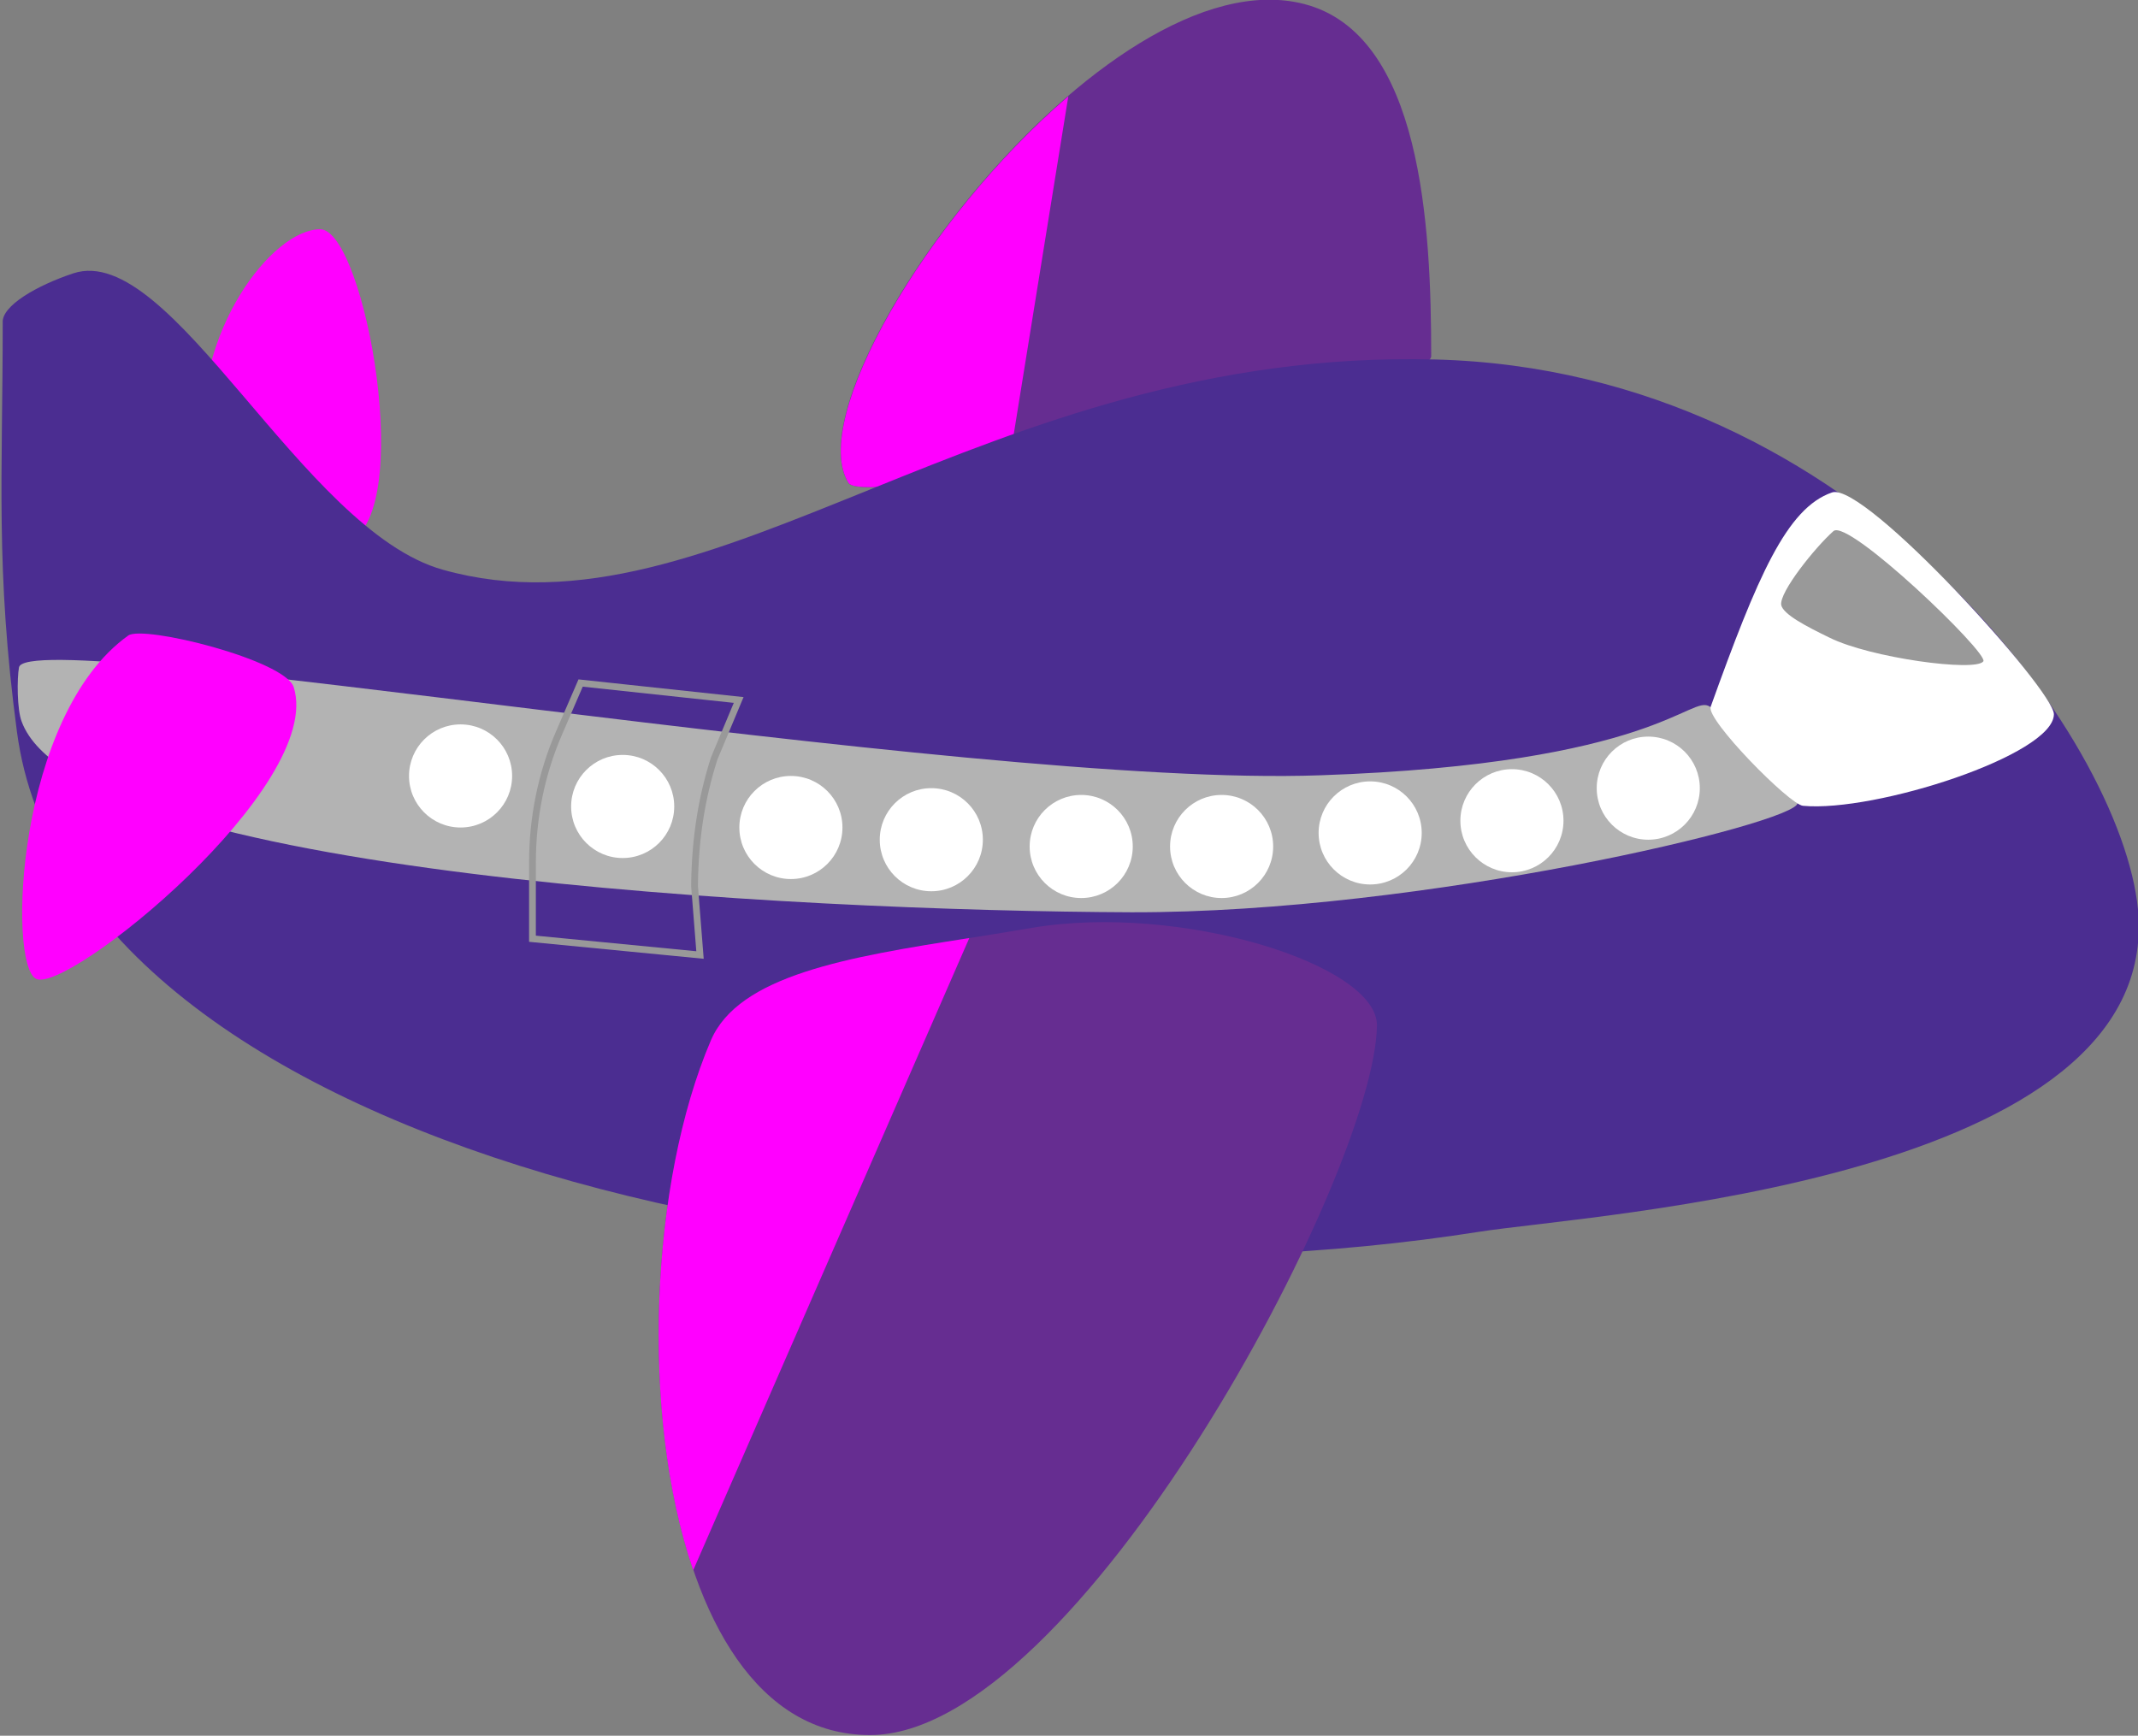 <!-- Generator: Adobe Illustrator 19.2.1, SVG Export Plug-In  -->
<svg version="1.1"
	 xmlns="http://www.w3.org/2000/svg" xmlns:xlink="http://www.w3.org/1999/xlink" xmlns:a="http://ns.adobe.com/AdobeSVGViewerExtensions/3.0/"
	 x="0px" y="0px" width="315.2px" height="255.9px" viewBox="0 0 315.2 255.9" style="enable-background:new 0 0 315.2 255.9;"
	 xml:space="preserve">
<rect x="0" y="0" width="315.2" height="255.9" fill="#808080" stroke="none"/>
<style type="text/css">
	.st0{fill:#662D91;}
	.st1{fill:#FF00FF;}
	.st2{fill:#4B2D91;}
	.st3{fill:#B3B3B3;}
	.st4{fill:#FFFFFF;}
	.st5{fill:none;stroke:#999999;stroke-miterlimit:10;}
	.st6{fill:#999999;}
</style>
<defs>
</defs>
<path id="L_Wing_1_" class="st0" d="M125.1,71.2C116,56.8,162.7-7.1,192.3,0.6C209.6,5.1,211,33.3,211,52.5
	C211,57.6,127.7,75.4,125.1,71.2z"/>
<path id="L_Wing_Lit_1_" class="st1" d="M157.5,14.2c-21,18-38.2,47.8-32.4,57c0.9,1.4,10.8,0.3,23.5-1.9L157.5,14.2z"/>
<path id="L_Back_Wing_1_" class="st1" d="M50.9,80.1c10.7-3.4,2.9-46.3-3.7-46.3c-7.1,0-18.6,15.1-17.2,31.7
	C30.1,68.2,48.9,80.7,50.9,80.1z"/>
<path id="Body_1_" class="st2" d="M10.8,40.3C25.3,35.5,44.5,78.2,65.3,84c40.2,11.3,79.4-32.7,146.3-31
	c62.5,1.6,101.2,56,103.6,81.1c3.7,40-80.6,44.9-97.1,47.5c-87.7,13.8-207.4-12-215.6-73.7c-3.2-24-2.1-37.9-2.1-60.3
	C0.2,45.1,5.4,42.1,10.8,40.3z"/>
<path id="Livery_1_" class="st3" d="M2.8,98.4c1.1-6.5,139,17.8,191.9,15.9c49.6-1.7,54.6-12.1,57.4-10.1
	c4.2,2.9,12.8,8.5,12.9,14.2c0.1,2.9-55.3,16.2-98.2,16.1c-49.6-0.2-155.2-5.6-163.6-28.1C2.5,104.6,2.5,100,2.8,98.4z"/>
<g id="Windows_1_">
	<circle class="st4" cx="243" cy="116.2" r="7.6"/>
	<circle class="st4" cx="222.9" cy="121" r="7.6"/>
	<circle class="st4" cx="202" cy="122.8" r="7.6"/>
	<circle class="st4" cx="180.1" cy="124.8" r="7.6"/>
	<circle class="st4" cx="159.4" cy="124.8" r="7.6"/>
	<circle class="st4" cx="137.3" cy="123.8" r="7.6"/>
	<circle class="st4" cx="116.6" cy="122" r="7.6"/>
	<circle class="st4" cx="67.9" cy="114.4" r="7.6"/>
	<circle class="st4" cx="91.8" cy="118.9" r="7.6"/>
</g>
<path id="Cockpit_1_" class="st4" d="M252.2,104.2c-0.7,1.9,11.6,14.4,13.6,14.6c10.6,1,37-7.5,37-13.5c0-3.6-27.9-34.3-32.7-32.7
	C263.4,74.9,259.1,85,252.2,104.2z"/>
<path id="Door_1_" class="st5" d="M85.6,100.7l23.3,2.5l-3.6,8.6c-1.9,5.9-2.8,11.9-2.9,18.4c0,0.2,0,0.3,0,0.5l0.8,10.1l-24.7-2.4
	v-11.2c0-6.6,1.3-13.1,3.9-19.1L85.6,100.7z"/>
<path id="R_Wing_2_" class="st0" d="M104.8,153.4c4.8-11.2,25.8-12.9,47.3-16.6c21.9-3.7,51,5.4,50.9,14.4
	c-0.3,22.1-44.3,104.6-74.7,104.6C95.2,255.9,90.4,187.1,104.8,153.4z"/>
<path id="R_Wing_Lit_1_" class="st1" d="M142.9,138.3c-18,2.8-34,5.5-38.1,15.1c-8.9,20.8-10.5,55-2.6,78.1L142.9,138.3z"/>
<path id="R_Back_Wing_1_" class="st1" d="M18.9,93.7c2.2-1.6,23.1,3.6,24.4,7.6c4.6,14.6-33.5,45.4-38,43
	C1.1,142.1,2.4,105.5,18.9,93.7z"/>
<path class="st6" d="M292.4,97.5c-1.1,1.6-16.7-0.5-22.7-3.5c-3.3-1.6-6.8-3.4-7.1-4.8c-0.3-1.9,5-8.5,7.7-10.9
	C272.5,76.4,293.2,96.3,292.4,97.5z"/>
</svg>
